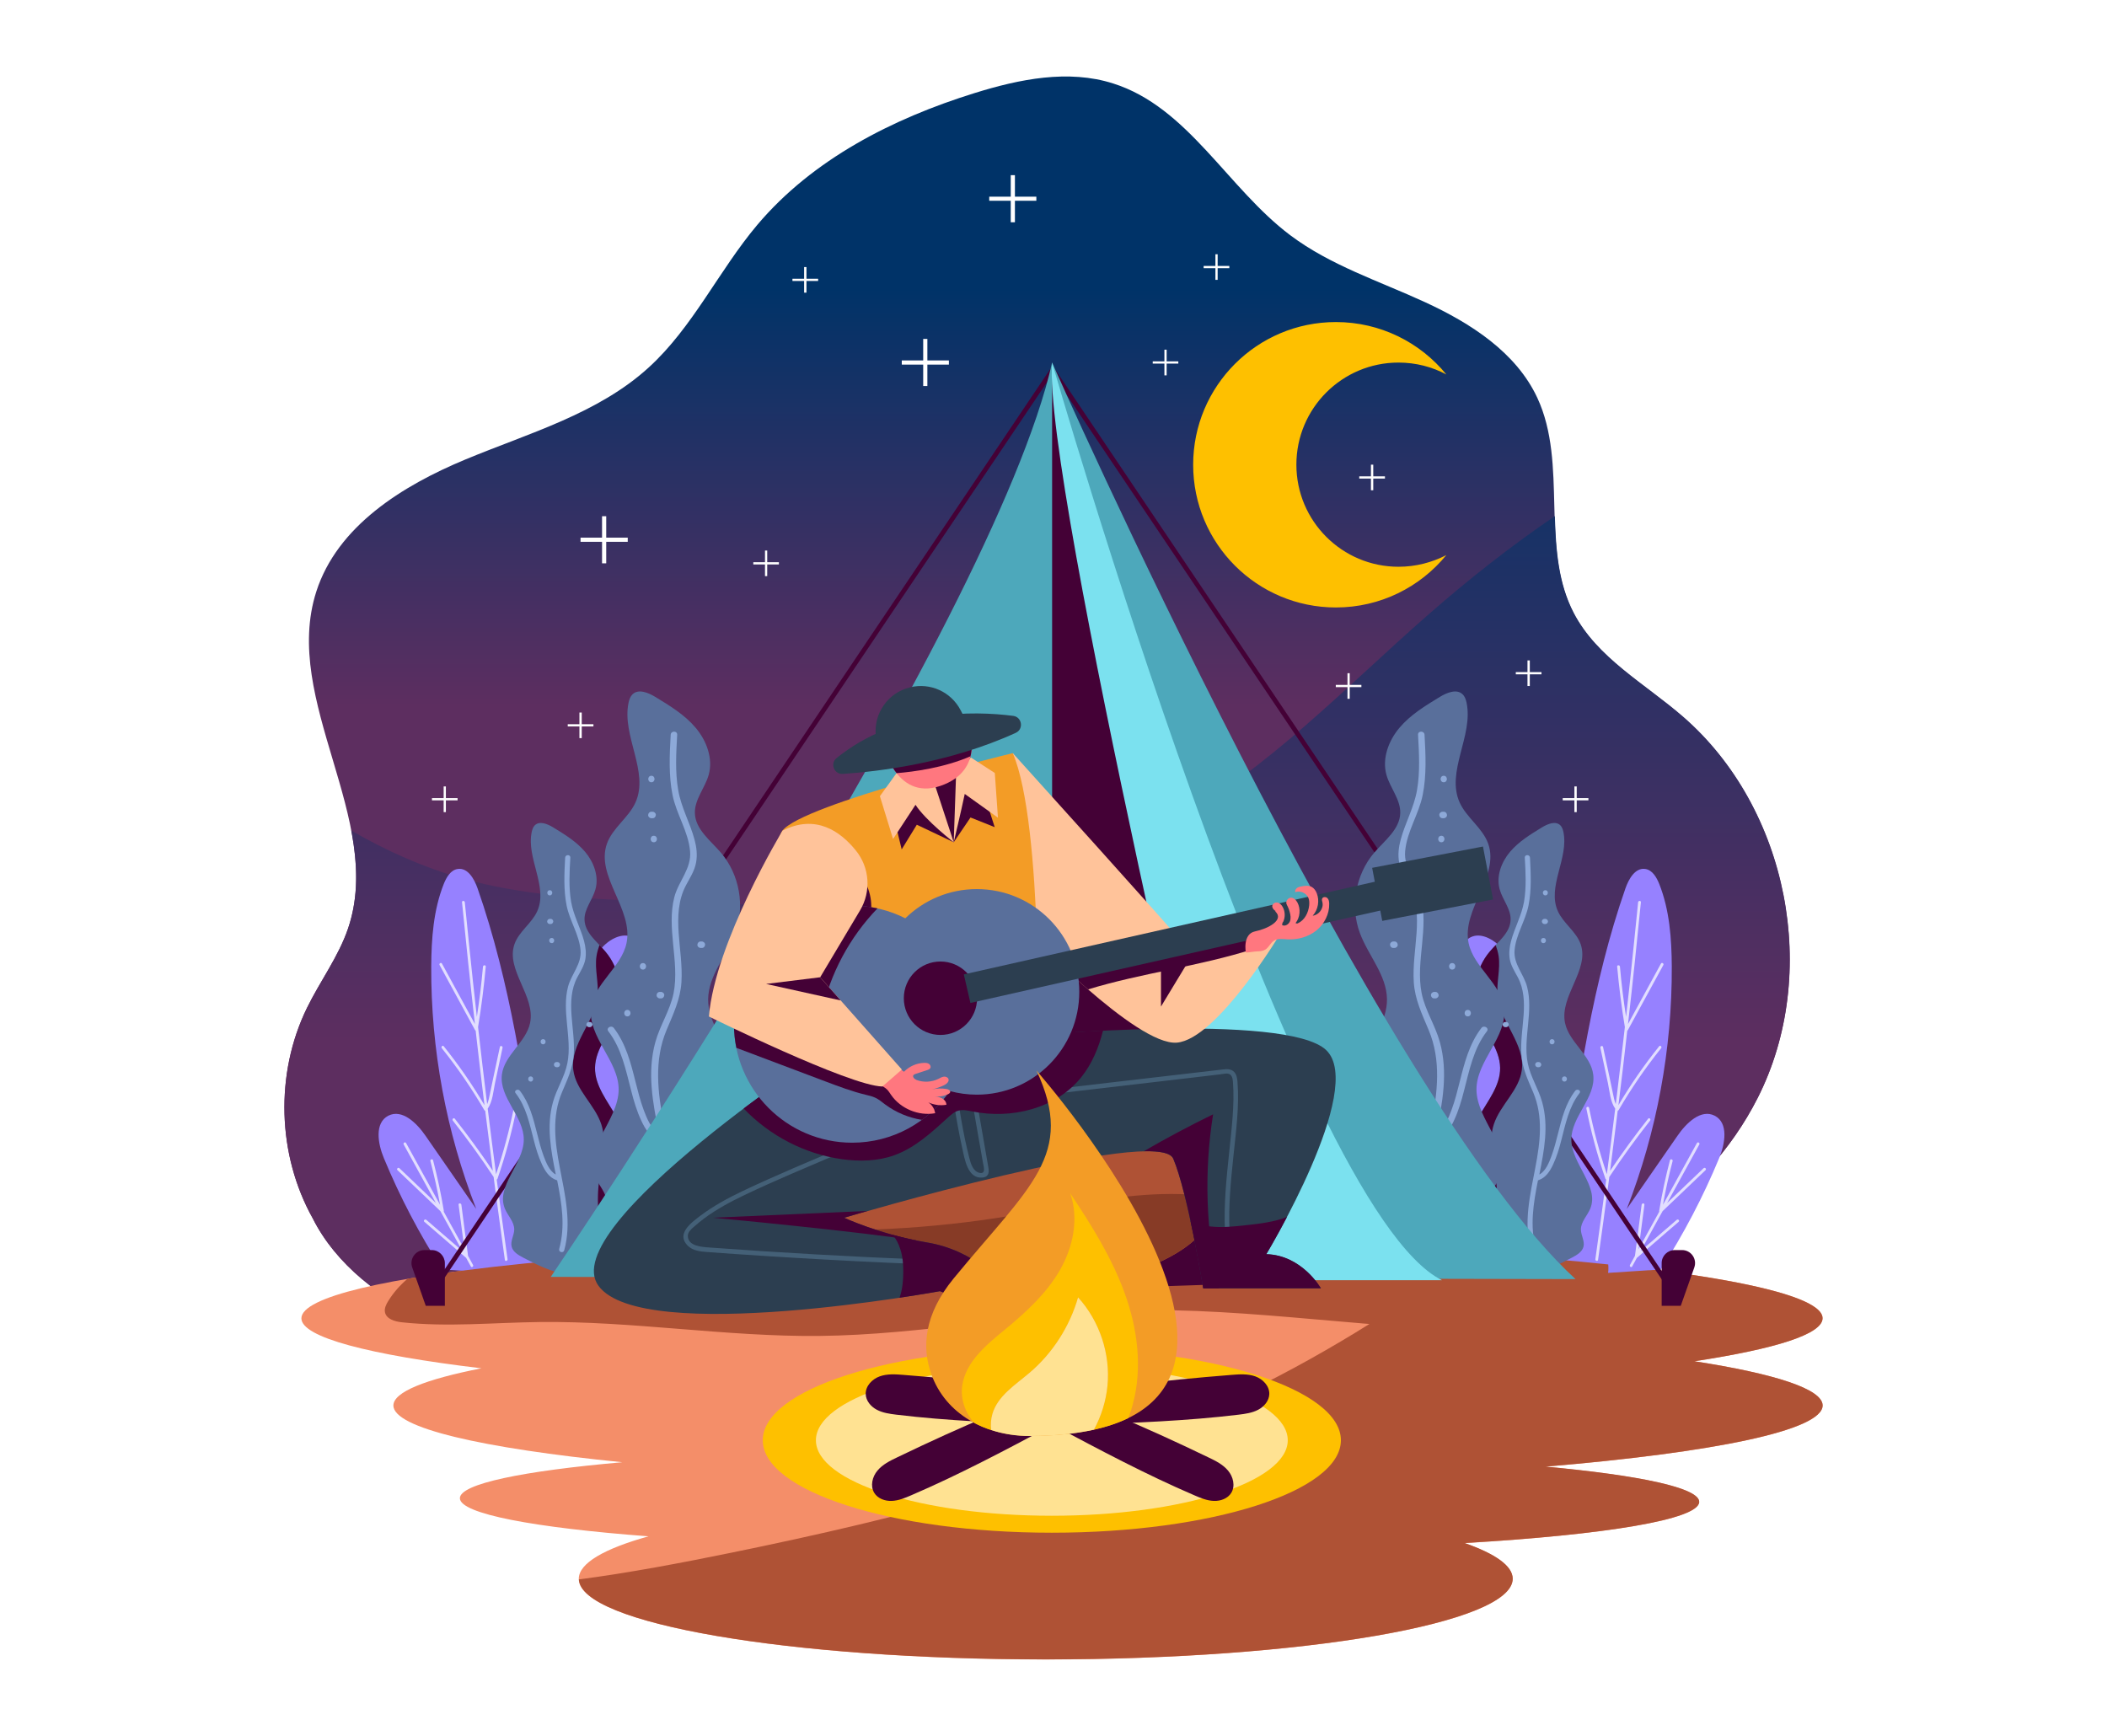 <?xml version="1.0" encoding="utf-8"?>
<!-- Generator: Adobe Illustrator 22.0.1, SVG Export Plug-In . SVG Version: 6.00 Build 0)  -->
<svg version="1.1" xmlns="http://www.w3.org/2000/svg" xmlns:xlink="http://www.w3.org/1999/xlink" x="0px" y="0px"
	 viewBox="0 0 2272 1872" style="enable-background:new 0 0 2272 1872;" xml:space="preserve">
<style type="text/css">
	.st0{fill:#FFFFFF;}
	.st1{fill:url(#SVGID_1_);}
	.st2{fill:url(#SVGID_2_);}
	.st3{fill:#F48E69;}
	.st4{fill:#AF5235;}
	.st5{fill:#9681FF;}
	.st6{fill:#E2DEFF;}
	.st7{fill:url(#SVGID_3_);stroke:#440136;stroke-width:5;stroke-miterlimit:10;}
	.st8{fill:url(#SVGID_4_);stroke:#440136;stroke-width:5;stroke-miterlimit:10;}
	.st9{fill:#596F9B;}
	.st10{fill:#440136;}
	.st11{fill:#8DA9D8;}
	.st12{fill:#4DA8BB;}
	.st13{fill:#7BE1EF;}
	.st14{fill:#873B26;}
	.st15{fill:#2C3E50;}
	.st16{fill:#446077;}
	.st17{fill:#FFC39A;}
	.st18{fill:#F39C26;}
	.st19{fill:#FF777F;}
	.st20{fill:#FEC000;}
	.st21{fill:#FFE292;}
</style>
<g id="Background">
	<g id="Layer_1_1_">
	</g>
	<g id="Layer_2">
	</g>
	<g id="Layer_1_2_">
	</g>
	<g id="Layer_2_1_">
	</g>
	<rect class="st0" width="2272" height="1872"/>
</g>
<g id="object">
	<g>
		<linearGradient id="SVGID_1_" gradientUnits="userSpaceOnUse" x1="1118.28" y1="310.71" x2="1118.28" y2="763.775">
			<stop  offset="0" style="stop-color:#003368"/>
			<stop  offset="0.995" style="stop-color:#5D2E60"/>
		</linearGradient>
		<path class="st1" d="M337.3,1314c-38.4-68.7-40.8-156.1-6.4-226.8c14.2-29.1,34.1-55.4,44.5-86.1
			c39.7-117.2-72.2-245.5-34.3-363.2c22.7-70.5,92.6-114.1,161-142.5c68.4-28.4,142.6-49.2,197.3-99
			c47.8-43.5,75.6-104.5,117.2-153.9c59.7-70.7,145.8-114.6,234.2-142.1c48.5-15.1,101.1-25.8,149.5-10.4
			c80.7,25.5,123.3,112.7,190.9,163.6c43.3,32.6,96,49.5,145.3,72.2s98.3,54.1,121.2,103.2c33.4,71.8,2.5,162.1,39.1,232.3
			c25.2,48.4,76.5,76,117.7,111.7c113.8,98.6,148.8,277.1,80.6,411.4c-56.8,111.8-172.3,184.6-293.2,218.3
			c-120.8,33.7-248.1,33.5-373.6,33c-135.8-0.5-271.5-1.1-407.3-1.6c-67.9-0.3-135.8-0.5-203.6-0.8c-52.3-0.2-105.9,9.1-155.4-10.6
			C411.8,1402.3,361.9,1363.3,337.3,1314z"/>
		<linearGradient id="SVGID_2_" gradientUnits="userSpaceOnUse" x1="1118.28" y1="376.739" x2="1118.28" y2="1126.713">
			<stop  offset="0" style="stop-color:#003368"/>
			<stop  offset="0.995" style="stop-color:#5D2E60"/>
		</linearGradient>
		<path class="st2" d="M1263.6,886.8c-170.4,93.9-375.4,93.8-569.8,85.1c-65.4-2.9-131.5-6.7-194.6-24.4
			c-42.6-12-82.5-29.9-120.4-51.8c6.8,35.7,8.2,71-3.4,105.4c-10.4,30.6-30.3,57-44.5,86.1c-34.5,70.7-32,158.2,6.4,226.8
			c24.7,49.3,74.5,88.4,124.9,108.4c49.5,19.7,103.1,10.4,155.4,10.6c67.9,0.3,135.8,0.5,203.6,0.8c135.8,0.5,271.5,1.1,407.3,1.6
			c125.4,0.5,252.8,0.8,373.6-33c120.8-33.7,236.4-106.5,293.2-218.3c68.1-134.2,33.1-312.8-80.6-411.4
			c-41.2-35.7-92.5-63.3-117.7-111.7c-16.6-31.9-19.3-67.9-20.4-104.4c-47.7,32.5-93.2,68.3-136.1,105.9
			C1450.8,741,1367.8,829.4,1263.6,886.8z"/>
		<path class="st3" d="M1827.1,1468c87.3-13.3,138.2-29.2,138.2-46.4c0-46.1-367.2-83.4-820.1-83.4S325,1375.6,325,1421.7
			c0,20.5,73,39.4,194.1,53.9c-60.5,11.9-94.9,25.6-94.9,40.1c0,24.2,95,46,246.8,61.2c-107.2,9.4-175.1,23.3-175.1,38.8
			c0,16.8,80,31.8,203.4,41.1c-47.7,13.3-75.2,29-75.2,45.8c0,48,225.4,87,503.5,87s503.5-39,503.5-87c0-13.8-18.7-26.9-51.9-38.5
			c151.2-8.8,253-25.4,253-44.4c0-15.1-63.9-28.6-165.7-38c181.8-15.3,298.8-39.1,298.8-66C1965.3,1498,1914.2,1481.5,1827.1,1468z"
			/>
		<path class="st4" d="M1827.1,1468c87.3-13.3,138.2-29.2,138.2-46.4c0-29.5-150.7-55.5-378.2-70.3
			c-80.5,61.4-167.4,114.5-258.9,157.9c-170.5,80.7-355,127.5-539.8,165.3c-54.3,11.1-109.2,21.5-164.2,28.8
			c2.4,47.7,226.9,86.2,503.5,86.2c278.1,0,503.5-39,503.5-87c0-13.8-18.7-26.9-51.9-38.5c151.2-8.8,253-25.4,253-44.4
			c0-15.1-63.9-28.6-165.7-38c181.8-15.3,298.8-39.1,298.8-66C1965.3,1498,1914.2,1481.5,1827.1,1468z"/>
		<g>
			<path class="st5" d="M476.8,1369c-24.5-38-45.6-78.3-62.9-120.1c-6.5-15.6-10.2-37.9,4.8-45.7c14.9-7.6,30.7,7.9,40.2,21.7
				c18.2,26.3,36.4,52.5,54.6,78.8c-32.4-83.1-48.9-172.4-48.5-261.5c0.2-30.2,2.4-60.9,13.5-88.9c2.9-7.2,7.4-15.1,15.1-16.2
				c10.8-1.6,17.8,10.7,21.4,21c35.5,101.8,50.8,209.4,66,316.1c0.9-77.8,18.7-155.4,51.8-225.8c6.9-14.8,15.6-30.3,30.5-37
				c5.1-2.3,11-3.4,16.3-1.6c11.5,3.8,14.9,18.2,16.3,30.3c10,90,6.9,181.4-9.2,270.5c-2.6,14.7-4.2,55-14.4,65.7
				c-10.2,10.6-38.3,2.9-52.5,2C572.1,1375.2,524.5,1372.1,476.8,1369z"/>
			<g>
				<path class="st6" d="M510.1,1364.2c-1.8-3.3-3.6-6.6-5.4-9.9c-2.4-18.4-4.8-36.7-7.2-55.1c-0.2-1.9-3.3-1.9-3,0
					c2.1,16,4.2,32,6.3,48c-7.4-13.5-14.9-27-22.3-40.5c0.1-0.2,0.1-0.5,0.1-0.8c-3-18.4-6.9-36.6-11.6-54.6
					c-0.5-1.9-3.4-1.1-2.9,0.8c4.1,15.6,7.6,31.3,10.4,47.1c-12.2-22.2-24.4-44.3-36.6-66.5c-0.9-1.7-3.5-0.2-2.6,1.5
					c11.6,21,23.2,42.1,34.7,63.1c-13.1-12.5-26.2-25-39.3-37.5c-1.4-1.3-3.5,0.8-2.1,2.1c15.4,14.7,30.8,29.4,46.3,44.2
					c7.9,14.3,15.7,28.6,23.6,42.9c-12.9-11.2-25.9-22.3-38.8-33.5c-1.5-1.3-3.6,0.9-2.1,2.1c14.9,12.9,29.9,25.8,44.8,38.7
					c0.1,0,0.1,0.1,0.2,0.1c1.7,3.1,3.4,6.2,5.1,9.3C508.4,1367.4,511,1365.9,510.1,1364.2z"/>
				<path class="st6" d="M536.5,1271.1c8.5-24.7,15.4-50,20.5-75.6c0.4-1.9-2.5-2.7-2.9-0.8c-4.9,24.3-11.3,48.2-19.2,71.6
					c-3.1-23.5-6.1-47.1-9-70.7c5.4-7.7,6-18.9,7.9-27.7c2.7-12.7,5.4-25.3,8.1-38c0.4-1.9-2.5-2.7-2.9-0.8
					c-2.4,11.4-4.9,22.8-7.3,34.2c-1.1,5.4-2.3,10.8-3.4,16.2c-0.8,3.8-1.5,7.7-3,11.2c-3.4-27.7-6.7-55.4-9.8-83.1
					c3.6-21.6,6.3-43.4,8.3-65.2c0.2-1.9-2.8-1.9-3,0c-1.6,18.1-3.8,36.2-6.6,54.1c-1.4-12.9-2.9-25.8-4.3-38.8
					c-3-28.2-5.9-56.5-8.7-84.7c-0.2-1.9-3.2-1.9-3,0c4.3,43.8,8.9,87.6,13.9,131.3c-11.8-21.7-23.6-43.4-35.5-65.1
					c-0.9-1.7-3.5-0.2-2.6,1.5c12.7,23.4,25.5,46.7,38.2,70.1c0.1,0.3,0.4,0.5,0.7,0.6c3,26.8,6.2,53.6,9.5,80.4
					c-13.1-22.2-27.8-43.4-43.9-63.5c-1.2-1.5-3.3,0.6-2.1,2.1c16.9,21.1,32.2,43.4,45.8,66.7c0.2,0.4,0.6,0.6,1,0.7
					c2.7,21.6,5.4,43.2,8.2,64.8c-13-19.3-26.7-38-41-56.2c-1.2-1.5-3.3,0.6-2.1,2.1c15.5,19.7,30.2,39.9,44,60.8
					c0.2,1.9,0.5,3.7,0.7,5.6c3.7,27.9,7.5,55.9,11.4,83.8c0.3,1.9,3.2,1.1,2.9-0.8c-4-28.6-7.9-57.2-11.7-85.9
					C536.1,1271.9,536.4,1271.6,536.5,1271.1z"/>
			</g>
		</g>
		<g>
			<path class="st5" d="M1790.9,1369c24.5-38,45.6-78.3,62.9-120.1c6.5-15.6,10.2-37.9-4.8-45.7c-14.9-7.6-30.7,7.9-40.2,21.7
				c-18.2,26.3-36.4,52.5-54.6,78.8c32.4-83.1,48.9-172.4,48.5-261.5c-0.2-30.2-2.4-60.9-13.5-88.9c-2.9-7.2-7.4-15.1-15.1-16.2
				c-10.8-1.6-17.8,10.7-21.4,21c-35.5,101.8-50.8,209.4-66,316.1c-0.9-77.8-18.7-155.4-51.8-225.8c-6.9-14.8-15.6-30.3-30.5-37
				c-5.1-2.3-11-3.4-16.3-1.6c-11.5,3.8-14.9,18.2-16.3,30.3c-10,90-6.9,181.4,9.2,270.5c2.6,14.7,4.2,55,14.4,65.7
				c10.2,10.6,38.3,2.9,52.5,2C1695.5,1375.2,1743.2,1372.1,1790.9,1369z"/>
			<g>
				<path class="st6" d="M1757.6,1364.2c1.8-3.3,3.6-6.6,5.4-9.9c2.4-18.4,4.8-36.7,7.2-55.1c0.2-1.9,3.3-1.9,3,0
					c-2.1,16-4.2,32-6.3,48c7.4-13.5,14.9-27,22.3-40.5c-0.1-0.2-0.1-0.5-0.1-0.8c3-18.4,6.9-36.6,11.6-54.6
					c0.5-1.9,3.4-1.1,2.9,0.8c-4.1,15.6-7.6,31.3-10.4,47.1c12.2-22.2,24.4-44.3,36.6-66.5c0.9-1.7,3.5-0.2,2.6,1.5
					c-11.6,21-23.2,42.1-34.7,63.1c13.1-12.5,26.2-25,39.3-37.5c1.4-1.3,3.5,0.8,2.1,2.1c-15.4,14.7-30.8,29.4-46.3,44.2
					c-7.9,14.3-15.7,28.6-23.6,42.9c12.9-11.2,25.9-22.3,38.8-33.5c1.5-1.3,3.6,0.9,2.1,2.1c-14.9,12.9-29.9,25.8-44.8,38.7
					c-0.1,0-0.1,0.1-0.2,0.1c-1.7,3.1-3.4,6.2-5.1,9.3C1759.3,1367.4,1756.7,1365.9,1757.6,1364.2z"/>
				<path class="st6" d="M1731.1,1271.1c-8.5-24.7-15.4-50-20.5-75.6c-0.4-1.9,2.5-2.7,2.9-0.8c4.9,24.3,11.3,48.2,19.2,71.6
					c3.1-23.5,6.1-47.1,9-70.7c-5.4-7.7-6-18.9-7.9-27.7c-2.7-12.7-5.4-25.3-8.1-38c-0.4-1.9,2.5-2.7,2.9-0.8
					c2.4,11.4,4.9,22.8,7.3,34.2c1.1,5.4,2.3,10.8,3.4,16.2c0.8,3.8,1.5,7.7,3,11.2c3.4-27.7,6.7-55.4,9.8-83.1
					c-3.6-21.6-6.3-43.4-8.3-65.2c-0.2-1.9,2.8-1.9,3,0c1.6,18.1,3.8,36.2,6.6,54.1c1.4-12.9,2.9-25.8,4.3-38.8
					c3-28.2,5.9-56.5,8.7-84.7c0.2-1.9,3.2-1.9,3,0c-4.3,43.8-8.9,87.6-13.9,131.3c11.8-21.7,23.6-43.4,35.5-65.1
					c0.9-1.7,3.5-0.2,2.6,1.5c-12.7,23.4-25.5,46.7-38.2,70.1c-0.1,0.3-0.4,0.5-0.7,0.6c-3,26.8-6.2,53.6-9.5,80.4
					c13.1-22.2,27.8-43.4,43.9-63.5c1.2-1.5,3.3,0.6,2.1,2.1c-16.9,21.1-32.2,43.4-45.8,66.7c-0.2,0.4-0.6,0.6-1,0.7
					c-2.7,21.6-5.4,43.2-8.2,64.8c13-19.3,26.7-38,41-56.2c1.2-1.5,3.3,0.6,2.1,2.1c-15.5,19.7-30.2,39.9-44,60.8
					c-0.2,1.9-0.5,3.7-0.7,5.6c-3.7,27.9-7.5,55.9-11.4,83.8c-0.3,1.9-3.2,1.1-2.9-0.8c4-28.6,7.9-57.2,11.7-85.9
					C1731.6,1271.9,1731.3,1271.6,1731.1,1271.1z"/>
			</g>
		</g>
		<path class="st4" d="M418.6,1403.1c-2.2,3.6-4.3,7.8-3.5,12c1.5,7.5,10.8,10.1,18.4,10.9c49.1,5.3,98.7,0.3,148.2-0.3
			c100.7-1.2,200.9,16,301.7,15c110.6-1.1,220.1-24.3,330.7-27.5c136.6-3.9,272.5,22.6,409.1,21.1c23.6-0.3,47.9-1.5,69.5-11.1
			c21.6-9.6,40.1-29.5,41.6-53.1c0.1-2.2,0.1-4.3-0.1-6.5c-149.1-15.7-357.9-25.4-589.1-25.4c-300.2,0-562.7,16.4-705.7,40.9
			C431.3,1386,424.2,1394,418.6,1403.1z"/>
		<linearGradient id="SVGID_3_" gradientUnits="userSpaceOnUse" x1="458.991" y1="900.919" x2="1135.545" y2="900.919">
			<stop  offset="0" style="stop-color:#FFFFFF"/>
			<stop  offset="1" style="stop-color:#000000"/>
		</linearGradient>
		<line class="st7" x1="1135.5" y1="398" x2="459" y2="1403.8"/>
		<linearGradient id="SVGID_4_" gradientUnits="userSpaceOnUse" x1="1134.545" y1="900.919" x2="1811.098" y2="900.919">
			<stop  offset="0" style="stop-color:#FFFFFF"/>
			<stop  offset="1" style="stop-color:#000000"/>
		</linearGradient>
		<line class="st8" x1="1134.5" y1="398" x2="1811.1" y2="1403.8"/>
		<g>
			<g>
				<path class="st9" d="M1594.5,1204.5c9.5-17.1,23.4-33.6,23.1-53.1c-0.3-20.6-16.2-37.4-23.3-56.8c-8.4-22.8-3.5-50,12.2-68.6
					c9-10.6,22-20.1,22.4-34.1c0.4-11.7-8.7-21.5-11.8-32.9c-3.9-14,1.8-29.3,11.2-40.4c9.4-11.1,22.1-18.8,34.5-26.4
					c6.1-3.7,14.6-7.2,19.7-2.2c1.9,1.8,2.7,4.5,3.3,7c6.1,28.5-17.9,59.2-5.9,85.7c5.9,13.1,19.7,21.8,24.5,35.4
					c9.8,27.9-22.9,56.1-16.8,85.1c4.4,20.9,27.8,34.5,30.4,55.7c3.1,24.9-23.8,45.1-23.6,70.2c0.2,26.4,30.4,49.9,20.4,74.3
					c-3.2,7.7-10.2,14.2-10.1,22.6c0.1,6.3,4.3,12.3,2.8,18.4c-1.4,5.6-6.9,8.9-12,11.6c-15.2,8-30.9,15.8-48,18.5
					c-17,2.6-35.8-0.7-48.2-12.6c-19.1-18.4-17.8-49.6-19.9-74C1576.8,1258.7,1579.9,1230.7,1594.5,1204.5z"/>
				<path class="st10" d="M1613.3,1274.2c-2.5-20.6-8.9-41.9-2.5-61.7c6.9-21.1,27.4-36.6,30.2-58.6c3.6-28.1-23.1-51.6-26.1-79.7
					c-1.5-14.3,3.2-28.8,1.1-43c-0.6-4.1-1.8-8.1-3.2-12c-2.2,2.3-4.3,4.5-6.3,6.9c-15.8,18.5-20.6,45.7-12.2,68.6
					c7.1,19.4,23,36.1,23.3,56.8c0.3,19.6-13.6,36-23.1,53.1c-14.6,26.2-17.7,54.1-15.2,83.5c2.1,24.3,0.9,55.3,19.7,73.7
					c1.7-2.1,2.8-4.7,3.8-7.3C1613,1329.2,1616.6,1301.3,1613.3,1274.2z"/>
				<path class="st11" d="M1698.6,1176.3c-10.4,13.4-14.5,30-18.6,46.2c-2,8.1-4.1,16.2-7,24.1c-2.6,6.9-6.1,16.2-13.1,20
					c5.2-26.1,10.3-52.1,3-78.2c-4-14.4-12.6-27.1-15.5-41.8c-2.8-14-0.9-28.4,0.4-42.5c1.3-13.2,2.3-26.9-1.1-39.9
					c-3.6-13.8-14.9-24.6-13.5-39.6c1.5-16.8,11.7-31.6,15-48c3.4-17,2.5-34.5,1.6-51.7c-0.2-3.6-5.8-3.6-5.6,0
					c0.9,15.7,1.8,31.8-0.8,47.4c-2.6,14.9-10.1,28-14,42.5c-1.7,6.4-2.5,13.1-1.4,19.6c1.3,7.1,5.2,13.1,8.6,19.4
					c6.8,12.7,7.3,27,6.3,41.1c-1,14-3.3,28-2.4,42.1c0.9,14.9,7,27.4,12.7,40.9c11.1,26.2,7.6,53.8,2.4,81
					c-5.6,29.4-13,59.9-4.8,89.5c1,3.4,6.3,2,5.4-1.5c-6.8-24.7-2.7-49.3,2.2-74c0.1,0,0.2,0,0.3-0.1c8.2-2.6,12.8-10,16.2-17.4
					c3.8-8.2,6.4-16.8,8.6-25.5c4.6-17.7,8.2-36.1,19.6-50.9C1705.6,1176.3,1700.8,1173.5,1698.6,1176.3z"/>
				<path class="st11" d="M1666.4,990.9h-1c-1.5,0-2.8,1.3-2.8,2.8c0.1,1.5,1.2,2.8,2.8,2.8h1c1.5,0,2.8-1.3,2.8-2.8
					C1669.1,992.2,1667.9,990.9,1666.4,990.9z"/>
				<path class="st11" d="M1673.6,1120.6c-3.6,0-3.6,5.6,0,5.6C1677.2,1126.2,1677.2,1120.6,1673.6,1120.6z"/>
				<path class="st11" d="M1659.2,1145.3h-1c-1.5,0-2.8,1.3-2.8,2.8c0.1,1.5,1.2,2.8,2.8,2.8h1c1.5,0,2.8-1.3,2.8-2.8
					C1661.9,1146.6,1660.7,1145.3,1659.2,1145.3z"/>
				<path class="st11" d="M1687,1160.8c-3.6,0-3.6,5.6,0,5.6C1690.5,1166.3,1690.5,1160.8,1687,1160.8z"/>
				<path class="st11" d="M1624.1,1102.1h-1c-1.5,0-2.8,1.3-2.8,2.8c0.1,1.5,1.2,2.8,2.8,2.8h1c1.5,0,2.8-1.3,2.8-2.8
					C1626.9,1103.4,1625.7,1102.1,1624.1,1102.1z"/>
				<path class="st11" d="M1664.3,1011.5c-3.6,0-3.6,5.6,0,5.6C1667.9,1017,1667.9,1011.5,1664.3,1011.5z"/>
				<path class="st11" d="M1666.4,960c-3.6,0-3.6,5.6,0,5.6C1669.9,965.6,1670,960,1666.4,960z"/>
			</g>
			<g>
				<path class="st9" d="M1466.5,1144.2c12-21.5,29.4-42.2,29.1-66.8c-0.4-26-20.3-47-29.3-71.4c-10.6-28.7-4.5-62.9,15.4-86.3
					c11.4-13.3,27.7-25.3,28.2-42.8c0.4-14.8-10.9-27.1-14.9-41.3c-4.9-17.6,2.3-36.9,14.1-50.8c11.8-14,27.8-23.7,43.4-33.2
					c7.7-4.7,18.4-9.1,24.8-2.7c2.3,2.3,3.4,5.6,4.1,8.8c7.6,35.8-22.5,74.4-7.4,107.8c7.5,16.5,24.8,27.4,30.8,44.5
					c12.3,35.1-28.8,70.6-21.2,107c5.5,26.3,34.9,43.3,38.2,70c3.9,31.3-29.9,56.7-29.7,88.2c0.3,33.2,38.2,62.7,25.6,93.4
					c-4,9.7-12.8,17.9-12.7,28.4c0.1,7.9,5.4,15.5,3.5,23.2c-1.7,7-8.7,11.2-15.2,14.6c-19.2,10.1-38.9,19.9-60.3,23.2
					s-45-0.9-60.6-15.9c-24-23.1-22.4-62.4-25.1-93C1444.2,1212.3,1448.1,1177.1,1466.5,1144.2z"/>
				<path class="st11" d="M1597.4,1108.6c-13,16.9-18.3,37.7-23.4,58.1c-2.6,10.2-5.1,20.4-8.8,30.3c-3.3,8.7-7.7,20.3-16.4,25.1
					c6.6-32.8,12.9-65.6,3.8-98.4c-5-18.1-15.8-34-19.6-52.5c-3.5-17.6-1.2-35.8,0.5-53.4c1.6-16.6,2.9-33.8-1.3-50.2
					c-4.5-17.4-18.8-30.9-17-49.8c1.9-21.1,14.7-39.7,18.9-60.4c4.3-21.4,3.2-43.4,2-65c-0.2-4.5-7.3-4.5-7,0
					c1.1,19.8,2.3,40-1.1,59.6c-3.2,18.8-12.7,35.2-17.6,53.4c-2.2,8-3.2,16.4-1.7,24.7c1.6,9,6.6,16.5,10.8,24.4
					c8.6,16,9.2,34,8,51.7c-1.2,17.6-4.1,35.3-3,53c1.2,18.7,8.9,34.5,16,51.5c13.9,33,9.5,67.7,3,101.9c-7,36.9-16.3,75.3-6,112.6
					c1.2,4.3,8,2.5,6.8-1.9c-8.6-31-3.4-62,2.8-93c0.1,0,0.3,0,0.4-0.1c10.3-3.3,16.1-12.5,20.4-21.9c4.8-10.3,8-21.1,10.8-32.1
					c5.8-22.2,10.3-45.4,24.6-64C1606.2,1108.6,1600.1,1105.1,1597.4,1108.6z"/>
				<path class="st11" d="M1556.8,875.4h-1.3c-1.8,0-3.6,1.6-3.5,3.5c0.1,1.9,1.5,3.5,3.5,3.5h1.3c1.8,0,3.6-1.6,3.5-3.5
					C1560.2,877,1558.8,875.4,1556.8,875.4z"/>
				<path class="st11" d="M1565.9,1038.6c-4.5,0-4.5,7,0,7C1570.4,1045.6,1570.4,1038.6,1565.9,1038.6z"/>
				<path class="st11" d="M1547.8,1069.7h-1.3c-1.8,0-3.6,1.6-3.5,3.5c0.1,1.9,1.5,3.5,3.5,3.5h1.3c1.8,0,3.6-1.6,3.5-3.5
					C1551.2,1071.3,1549.7,1069.7,1547.8,1069.7z"/>
				<path class="st11" d="M1582.7,1089.1c-4.5,0-4.5,7,0,7C1587.2,1096.1,1587.2,1089.1,1582.7,1089.1z"/>
				<path class="st11" d="M1503.7,1015.3h-1.3c-1.8,0-3.6,1.6-3.5,3.5c0.1,1.9,1.5,3.5,3.5,3.5h1.3c1.8,0,3.6-1.6,3.5-3.5
					C1507.1,1016.9,1505.7,1015.3,1503.7,1015.3z"/>
				<path class="st11" d="M1554.2,901.3c-4.5,0-4.5,7,0,7C1558.7,908.3,1558.7,901.3,1554.2,901.3z"/>
				<path class="st11" d="M1556.8,836.6c-4.5,0-4.5,7,0,7C1561.3,843.6,1561.3,836.6,1556.8,836.6z"/>
			</g>
		</g>
		<g>
			<g>
				<path class="st9" d="M664.7,1204.5c-9.5-17.1-23.4-33.6-23.1-53.1c0.3-20.6,16.2-37.4,23.3-56.8c8.4-22.8,3.5-50-12.2-68.6
					c-9-10.6-22-20.1-22.4-34.1c-0.4-11.7,8.7-21.5,11.8-32.9c3.9-14-1.8-29.3-11.2-40.4c-9.4-11.1-22.1-18.8-34.5-26.4
					c-6.1-3.7-14.6-7.2-19.7-2.2c-1.9,1.8-2.7,4.5-3.3,7c-6.1,28.5,17.9,59.2,5.9,85.7c-5.9,13.1-19.7,21.8-24.5,35.4
					c-9.8,27.9,22.9,56.1,16.8,85.1c-4.4,20.9-27.8,34.5-30.4,55.7c-3.1,24.9,23.8,45.1,23.6,70.2c-0.2,26.4-30.4,49.9-20.4,74.3
					c3.2,7.7,10.2,14.2,10.1,22.6c-0.1,6.3-4.3,12.3-2.8,18.4c1.4,5.6,6.9,8.9,12,11.6c15.2,8,30.9,15.8,48,18.5
					c17,2.6,35.8-0.7,48.2-12.6c19.1-18.4,17.8-49.6,19.9-74C682.4,1258.7,679.3,1230.7,664.7,1204.5z"/>
				<path class="st10" d="M645.9,1274.2c2.5-20.6,8.9-41.9,2.5-61.7c-6.9-21.1-27.4-36.6-30.2-58.6c-3.6-28.1,23.1-51.6,26.1-79.7
					c1.5-14.3-3.2-28.8-1.1-43c0.6-4.1,1.8-8.1,3.2-12c2.2,2.3,4.3,4.5,6.3,6.9c15.8,18.5,20.6,45.7,12.2,68.6
					c-7.1,19.4-23,36.1-23.3,56.8c-0.3,19.6,13.6,36,23.1,53.1c14.6,26.2,17.7,54.1,15.2,83.5c-2.1,24.3-0.9,55.3-19.7,73.7
					c-1.7-2.1-2.8-4.7-3.8-7.3C646.2,1329.2,642.6,1301.3,645.9,1274.2z"/>
				<path class="st11" d="M560.6,1176.3c10.4,13.4,14.5,30,18.6,46.2c2,8.1,4.1,16.2,7,24.1c2.6,6.9,6.1,16.2,13.1,20
					c-5.2-26.1-10.3-52.1-3-78.2c4-14.4,12.6-27.1,15.5-41.8c2.8-14,0.9-28.4-0.4-42.5c-1.3-13.2-2.3-26.9,1.1-39.9
					c3.6-13.8,14.9-24.6,13.5-39.6c-1.5-16.8-11.7-31.6-15-48c-3.4-17-2.5-34.5-1.6-51.7c0.2-3.6,5.8-3.6,5.6,0
					c-0.9,15.7-1.8,31.8,0.8,47.4c2.6,14.9,10.1,28,14,42.5c1.7,6.4,2.5,13.1,1.4,19.6c-1.3,7.1-5.2,13.1-8.6,19.4
					c-6.8,12.7-7.3,27-6.3,41.1c1,14,3.3,28,2.4,42.1c-0.9,14.9-7,27.4-12.7,40.9c-11.1,26.2-7.6,53.8-2.4,81
					c5.6,29.4,13,59.9,4.8,89.5c-1,3.4-6.3,2-5.4-1.5c6.8-24.7,2.7-49.3-2.2-74c-0.1,0-0.2,0-0.3-0.1c-8.2-2.6-12.8-10-16.2-17.4
					c-3.8-8.2-6.4-16.8-8.6-25.5c-4.6-17.7-8.2-36.1-19.6-50.9C553.6,1176.3,558.5,1173.5,560.6,1176.3z"/>
				<path class="st11" d="M592.8,990.9h1c1.5,0,2.8,1.3,2.8,2.8c-0.1,1.5-1.2,2.8-2.8,2.8h-1c-1.5,0-2.8-1.3-2.8-2.8
					C590.1,992.2,591.3,990.9,592.8,990.9z"/>
				<path class="st11" d="M585.6,1120.6c3.6,0,3.6,5.6,0,5.6C582.1,1126.2,582,1120.6,585.6,1120.6z"/>
				<path class="st11" d="M600.1,1145.3h1c1.5,0,2.8,1.3,2.8,2.8c-0.1,1.5-1.2,2.8-2.8,2.8h-1c-1.5,0-2.8-1.3-2.8-2.8
					C597.3,1146.6,598.5,1145.3,600.1,1145.3z"/>
				<path class="st11" d="M572.2,1160.8c3.6,0,3.6,5.6,0,5.6C568.7,1166.3,568.7,1160.8,572.2,1160.8z"/>
				<path class="st11" d="M635.1,1102.1h1c1.5,0,2.8,1.3,2.8,2.8c-0.1,1.5-1.2,2.8-2.8,2.8h-1c-1.5,0-2.8-1.3-2.8-2.8
					C632.3,1103.4,633.5,1102.1,635.1,1102.1z"/>
				<path class="st11" d="M594.9,1011.5c3.6,0,3.6,5.6,0,5.6C591.3,1017,591.3,1011.5,594.9,1011.5z"/>
				<path class="st11" d="M592.8,960c3.6,0,3.6,5.6,0,5.6C589.3,965.6,589.3,960,592.8,960z"/>
			</g>
			<g>
				<path class="st9" d="M792.7,1144.2c-12-21.5-29.4-42.2-29.1-66.8c0.4-26,20.3-47,29.3-71.4c10.6-28.7,4.5-62.9-15.4-86.3
					c-11.4-13.3-27.7-25.3-28.2-42.8c-0.4-14.8,10.9-27.1,14.9-41.3c4.9-17.6-2.3-36.9-14.1-50.8c-11.8-14-27.8-23.7-43.4-33.2
					c-7.7-4.7-18.4-9.1-24.8-2.7c-2.3,2.3-3.4,5.6-4.1,8.8c-7.6,35.8,22.5,74.4,7.4,107.8c-7.5,16.5-24.8,27.4-30.8,44.5
					c-12.3,35.1,28.8,70.6,21.2,107c-5.5,26.3-34.9,43.3-38.2,70c-3.9,31.3,29.9,56.7,29.7,88.2c-0.3,33.2-38.2,62.7-25.6,93.4
					c4,9.7,12.8,17.9,12.7,28.4c-0.1,7.9-5.4,15.5-3.5,23.2c1.7,7,8.7,11.2,15.2,14.6c19.2,10.1,38.9,19.9,60.3,23.2
					c21.4,3.3,45-0.9,60.6-15.9c24-23.1,22.4-62.4,25.1-93C815,1212.3,811.1,1177.1,792.7,1144.2z"/>
				<path class="st11" d="M661.9,1108.6c13,16.9,18.3,37.7,23.4,58.1c2.6,10.2,5.1,20.4,8.8,30.3c3.3,8.7,7.7,20.3,16.4,25.1
					c-6.6-32.8-12.9-65.6-3.8-98.4c5-18.1,15.8-34,19.6-52.5c3.5-17.6,1.2-35.8-0.5-53.4c-1.6-16.6-2.9-33.8,1.3-50.2
					c4.5-17.4,18.8-30.9,17-49.8c-1.9-21.1-14.7-39.7-18.9-60.4c-4.3-21.4-3.2-43.4-2-65c0.2-4.5,7.3-4.5,7,0
					c-1.1,19.8-2.3,40,1.1,59.6c3.2,18.8,12.7,35.2,17.6,53.4c2.2,8,3.2,16.4,1.7,24.7c-1.6,9-6.6,16.5-10.8,24.4
					c-8.6,16-9.2,34-8,51.7c1.2,17.6,4.1,35.3,3,53c-1.2,18.7-8.9,34.5-16,51.5c-13.9,33-9.5,67.7-3,101.9c7,36.9,16.3,75.3,6,112.6
					c-1.2,4.3-8,2.5-6.8-1.9c8.6-31,3.4-62-2.8-93c-0.1,0-0.3,0-0.4-0.1c-10.3-3.3-16.1-12.5-20.4-21.9c-4.8-10.3-8-21.1-10.8-32.1
					c-5.8-22.2-10.3-45.4-24.6-64C653.1,1108.6,659.1,1105.1,661.9,1108.6z"/>
				<path class="st11" d="M702.4,875.4h1.3c1.8,0,3.6,1.6,3.5,3.5c-0.1,1.9-1.5,3.5-3.5,3.5h-1.3c-1.8,0-3.6-1.6-3.5-3.5
					C699,877,700.4,875.4,702.4,875.4z"/>
				<path class="st11" d="M693.3,1038.6c4.5,0,4.5,7,0,7C688.8,1045.6,688.8,1038.6,693.3,1038.6z"/>
				<path class="st11" d="M711.5,1069.7h1.3c1.8,0,3.6,1.6,3.5,3.5c-0.1,1.9-1.5,3.5-3.5,3.5h-1.3c-1.8,0-3.6-1.6-3.5-3.5
					C708,1071.3,709.5,1069.7,711.5,1069.7z"/>
				<path class="st11" d="M676.5,1089.1c4.5,0,4.5,7,0,7C672,1096.1,672,1089.1,676.5,1089.1z"/>
				<path class="st11" d="M755.5,1015.3h1.3c1.8,0,3.6,1.6,3.5,3.5c-0.1,1.9-1.5,3.5-3.5,3.5h-1.3c-1.8,0-3.6-1.6-3.5-3.5
					C752.1,1016.9,753.5,1015.3,755.5,1015.3z"/>
				<path class="st11" d="M705,901.3c4.5,0,4.5,7,0,7C700.5,908.3,700.5,901.3,705,901.3z"/>
				<path class="st11" d="M702.4,836.6c4.5,0,4.5,7,0,7C697.9,843.6,697.9,836.6,702.4,836.6z"/>
			</g>
		</g>
		<path class="st12" d="M593.9,1377c0,0,476.4-701,540.6-986c0,0,350.2,792,564.4,988.4L593.9,1377z"/>
		<path class="st10" d="M1134.5,390.9v1000.2l263.3-8.8C1397.8,1382.3,1132.4,586.9,1134.5,390.9z"/>
		<path class="st13" d="M1134.5,390.9c0,0,261.9,911.3,420.4,989.7h-226.2C1328.7,1380.7,1124.2,519.3,1134.5,390.9z"/>
		<path class="st4" d="M1172.6,1174c21-5.2,42.4-9.9,64-8.6c21.6,1.3,43.6,9.5,57.3,26.2c15.1,18.4,18,43.8,18.9,67.6
			c0.8,20.1,0.4,41.2-9.3,58.9c-7.8,14.3-20.9,24.9-34.8,33.3c-49.2,29.5-109.2,34-166.6,35.1c-50.6,1-101.2,0-151.6-3.9
			c-29.8-2.3-101.8,3-117.7-28.2c-18.1-35.4,22.8-56.8,47.5-69.7c43.7-22.7,88.6-43,134.6-60.7C1066.3,1204,1119,1187.4,1172.6,1174
			z"/>
		<path class="st14" d="M1233.7,1288.7c-48.6,3.5-96.4,14.5-144.5,22.5c-85.2,14.1-172.1,18.6-258.3,13.4
			c-3.7,8.6-3.9,18.4,1.8,29.7c15.9,31.2,87.9,25.8,117.7,28.2c50.4,4,101.1,4.9,151.6,3.9c57.4-1.1,117.3-5.6,166.6-35.1
			c13.9-8.4,27.1-19,34.8-33.3c4.6-8.4,7-17.5,8.3-26.9C1286.1,1287.2,1259.6,1286.8,1233.7,1288.7z"/>
		<g>
			<path class="st15" d="M902.5,1124.4c0,0-304.5,197.7-257.1,262.3s368.2,5.7,368.2,5.7s70.4,28.4,70.7,9.2
				c0.4-19.2-34.8-53.5-84.7-61.7c-49.8-8.2-89.4-26.6-89.4-26.6s339.3-100.4,354.9-63.7c15.6,36.7,32.4,139.8,32.4,139.8h126.8
				c0,0-20.4-35.8-58.9-36.8c0,0,107.6-178.5,64.8-220c-42.7-41.5-327.2-15.2-327.2-15.2L902.5,1124.4z"/>
			<path class="st16" d="M1065.9,1259.8c-1.5-9-3.2-18-4.7-27.1c-3.2-18.4-6.4-36.7-9.6-55.1c-0.6-3.2-5.4-1.8-4.8,1.3
				c2.5,14.5,5.1,29,7.6,43.5c1.3,7.4,2.6,14.8,3.9,22.2l1.7,9.7c0.7,3.7,3.3,11.8-3.4,10.6c-7.4-1.4-9.8-10-11.4-16.2
				c-1.8-6.9-3.3-13.8-4.8-20.7c-3-14.5-5.4-29.2-7.7-43.8c-0.5-3.2-5.3-1.8-4.8,1.3c2.9,17.8,5.8,35.6,9.8,53.2
				c2.5,11.1,5.6,32.5,21.5,31.2C1065.3,1269.5,1066.8,1265.4,1065.9,1259.8z"/>
			<path class="st16" d="M1023.4,1188.9c-37.6,15.5-75,31.2-112.4,47.2c-36.7,15.7-73.6,31-109.7,48.1
				c-16.2,7.7-32.1,16.3-46.4,27.1c-9.7,7.4-26,19.3-13.4,32c5.6,5.6,13.8,6.4,21.2,6.9c10.2,0.8,20.4,1.5,30.6,2.2
				c20.4,1.4,40.8,2.7,61.2,3.9c46.4,2.8,92.9,5.1,139.3,7c3.2,0.1,3.2-4.9,0-5c-76.5-3.1-152.9-7.4-229.2-13
				c-7.8-0.6-22.7-1.4-22.9-12.4c-0.1-4.3,3.8-7.5,6.8-10.1c3.5-3.1,7.2-6.1,10.9-8.9c13.5-10,28.4-18,43.5-25.2
				c33.3-15.9,67.5-30,101.4-44.6c40-17.2,80-34,120.2-50.6C1027.7,1192.5,1026.4,1187.7,1023.4,1188.9z"/>
			<path class="st16" d="M1334.4,1166.7c-0.3-3.7-0.9-7.8-3.5-10.6c-3.3-3.5-7.8-3.3-12.1-2.8c-13.4,1.5-26.9,3.1-40.3,4.7
				c-27.5,3.2-55,6.4-82.6,9.6c-30.8,3.6-61.6,7.2-92.4,10.8c-3.1,0.4-3.2,5.4,0,5c51.8-6,103.5-12.1,155.3-18.1
				c12.8-1.5,25.6-3,38.3-4.5c6.2-0.7,12.4-1.5,18.7-2.2c2.7-0.3,6.6-1.4,9.3-0.5c3.5,1.2,4.1,5.3,4.4,8.5c1.9,25-1.5,50.7-4,75.6
				c-3,28.5-6,57-4.6,85.7c0.2,3.2,5.1,3.2,5,0c-1.4-27.1,1.3-54,4.1-80.9C1332.7,1220.7,1336.5,1193.3,1334.4,1166.7z"/>
			<path class="st10" d="M1365.5,1352.5c0,0,9.8-16.3,22.3-40.1c-13.8,5.4-29.5,7.3-44.4,8.9c-12.8,1.4-25.7,2.8-38.6,1.3
				c-7.2-0.8-14.4-2.6-21-5.6c7.9,36.8,13.7,72.3,13.7,72.3h126.8C1424.4,1389.3,1404.1,1353.5,1365.5,1352.5z"/>
			<path class="st10" d="M974,1372.5c-0.1,8.9-0.9,17.9-3.8,26.3c-0.1,0.3-0.2,0.5-0.3,0.7c26.7-4,43.7-7.1,43.7-7.1
				s70.4,28.4,70.7,9.2c0.4-19.2-34.8-53.5-84.7-61.7c-13.2-2.2-25.6-5.1-36.9-8.1c3.6,4.3,6.3,9.6,8,15
				C973.5,1355,974.1,1363.8,974,1372.5z"/>
			<path class="st10" d="M993.9,1338.8c-47.1-8.6-83.7-25.6-83.7-25.6s9.4-2.8,25.2-7.3l-166.8,7.3
				C768.7,1313.2,931.8,1328.4,993.9,1338.8z"/>
			<path class="st10" d="M907.9,1250.1c18.9,2.6,38.6,2.2,56.5-4.3c22.5-8.1,40.5-24.9,58.2-41c3.2-2.9,6.5-5.8,10.6-7
				c4.9-1.5,10.2-0.2,15.3,0.8c42.2,8.6,90.1-3.1,117.2-36.6c11.8-14.6,19.1-32.2,23.7-50.6c-49.3,2.4-86.2,5.9-86.2,5.9l-200.6,7
				c0,0-46.7,30.3-100.7,71.1C829.9,1224.8,867.8,1244.5,907.9,1250.1z"/>
			<g>
				<path class="st17" d="M1092.1,812.2c0,0,180,199.3,181.1,202.4c1.1,3.1,108.8-10,108.8-10s-69.3,116.2-113,119.8
					c-43.7,3.6-161.3-119.8-161.3-119.8L1092.1,812.2z"/>
				<path class="st10" d="M1364.6,1006.7c-31.2,0.1-90.5,10.2-91.3,8c-0.1-0.2-0.6-0.8-1.5-1.9c-41.4,8.8-82.4,19.6-122.7,32.5
					c7.5,7,15.6,14.4,24.1,21.7c58.2-17.8,119.9-24.9,178.1-43.5C1355.3,1022,1362.1,1009.9,1364.6,1006.7z"/>
				<path class="st10" d="M1287.3,1027.3c-0.3,0.1-35.4,58.2-35.4,58.2v-49.4L1287.3,1027.3z"/>
				<path class="st18" d="M1092.1,812.2c0,0-226.6,54.9-248.4,83.6s50.6,270.3,50.6,270.3l224.9-18.6
					C1119.2,1147.5,1125.3,889.6,1092.1,812.2z"/>
				<path class="st10" d="M991,1155.2c-28.8-27.8-56.9-56.4-84.1-85.8c-1.9-2-3.9-4.3-3.9-7.1c0-1.9,0.9-3.7,1.9-5.4
					c8-14.1,17.6-27.3,24.8-41.8c7.2-14.6,11.8-31,9-47c-1.5-8.6-5.1-16.7-9.7-24c-11.2-17.5-28.9-30.8-48.8-36.5
					c-12.8-3.7-26.2-4.3-39.6-3.9c-9.8,50.6,53.7,262.3,53.7,262.3l99.2-8.2C992.8,1156.9,991.9,1156.1,991,1155.2z"/>
				<path class="st9" d="M1053.3,958.8c-30,0-57.2,12-77.1,31.5c-17.2-8.7-36.7-13.6-57.3-13.6c-70.4,0-127.5,57.2-127.5,127.8
					c0,70.6,57.1,127.8,127.5,127.8c43.7,0,82.3-22.1,105.2-55.7c9.3,2.5,19.1,3.9,29.2,3.9c61,0,110.5-49.6,110.5-110.9
					C1163.8,1008.5,1114.4,958.8,1053.3,958.8z"/>
				<path class="st10" d="M890.2,1105.5c-1.9-1.9-3.9-4-4.6-6.6c-0.5-2.1-0.1-4.3,0.4-6.4c9-42.3,30.2-81.8,60.2-112.9
					c-8.8-1.9-17.9-3-27.3-3c-70.4,0-127.5,57.2-127.5,127.8c0,8.8,0.9,17.3,2.6,25.6c32,12.1,64,24.1,96,36.2
					c14.3,5.4,28.6,10.8,43.4,14.4c3.5,0.9,7.1,1.6,10.4,3.2c3.9,1.8,7.3,4.7,10.7,7.3c11.6,8.6,25.3,14.3,39.6,16.6
					c7.1-5.2,13.7-11.2,19.6-17.8c-1-0.4-2-0.7-2.9-1.1C964.3,1172.5,925.2,1140.2,890.2,1105.5z"/>
				<ellipse class="st10" cx="1014.1" cy="1076.5" rx="39.5" ry="39.6"/>
				<polygon class="st10" points="1028.4,908.3 1046.5,881.6 1072.6,892 1057.2,844.2 1038.5,842.2 				"/>
				<polygon class="st10" points="988.6,838.1 1028.4,908.3 1046.5,815.6 				"/>
				<path class="st10" d="M988.6,889.4l39.8,18.9l-34.3-70.2c-12.5,3.5-25.3,7.3-38,11.1l16.2,66.8L988.6,889.4z"/>
				<path class="st17" d="M1028.4,908.3l-22.6-68.8l-39-5.8l-18,24.9l14.2,46.2l24.2-36.9C998.1,884.8,1028.4,908.3,1028.4,908.3z"
					/>
				<path class="st17" d="M1028.4,908.3l2.6-74.5l15.9-16.9l25.8,16.7l3.4,48.2l-35.8-25.6C1036.2,875.8,1028.4,908.3,1028.4,908.3z
					"/>
				<g>
					<path class="st19" d="M951.4,800.4c0,0,13.3,64,62.7,47.1s30.3-65.3,30.3-65.3L951.4,800.4z"/>
					<path class="st10" d="M1044.4,782.2l-93,18.2c0,0,3.9,18.9,15.4,33.4c18.6-1.5,51-5.8,79.7-18.2
						C1050.8,798.6,1044.4,782.2,1044.4,782.2z"/>
					<path class="st15" d="M908.8,834.6c39-2.6,115.5-11.8,186.5-44.3c8.8-4,6.8-17.1-2.8-18.3c-42.8-5.5-125.2-7.1-190.4,45.5
						C894.8,823.4,899.4,835.2,908.8,834.6z"/>
					<path class="st15" d="M1035.8,765.8c-10.3-19.7-32.7-29.9-54.3-24.6l-0.4,0.1c-23.5,5.7-39.2,28.1-36.7,52.2l0.7,6.9
						c38.5,13.5,99.2-18.2,99.2-18.2L1035.8,765.8z"/>
				</g>
				<path class="st19" d="M974.8,1155.8c5.7-5.9,13.7-9.4,21.9-9.6c1.7,0,3.6,0.1,5,1.1c1.5,1,2.3,3,1.5,4.5
					c-0.7,1.2-2.1,1.8-3.4,2.2c-4.2,1.4-8.3,2.8-12.5,4.1c-0.8,0.3-1.7,0.6-2.3,1.3c-1.4,2,1.2,4.4,3.4,5.3
					c7.6,2.8,16.3,2.3,23.6-1.3c1.8-0.9,3.6-2,5.6-2.3c2-0.3,4.3,0.5,5.1,2.4c1.1,2.9-2.1,5.6-4.9,6.9c-4.1,1.9-8.5,3.5-12.9,4.5
					c5.2-1.2,10.6-1.4,15.8-0.5c1.9,0.3,4.2,1.5,3.9,3.3c-0.2,1.1-1.3,1.8-2.4,2.3c-4.9,2.3-10.5,3.1-15.8,2.3
					c3.1,0.3,6.2,0.6,9,1.9c2.8,1.4,5.1,4.1,5.1,7.2c-6.6,1.1-13.4,0.2-19.5-2.6c4,2.6,6.7,7,7.4,11.7c-17.8,3.2-37.2-4.8-47.5-19.7
					c-1.4-2-2.6-4-4.2-5.7c-2.3-2.3-5.2-3.8-8.1-5.4c-0.9-0.5-1.8-1-2.2-1.9c-0.4-1-0.1-2.1,0.2-3.1c1.2-3.8,2.3-7.6,4.6-10.9
					C958.8,1142.8,966.5,1150.2,974.8,1155.8z"/>
				<path class="st17" d="M884.4,1053.9l43-72.1c12.2-20.4,10.4-46.3-4.6-64.7c-16.8-20.8-43.4-39.4-79-21.3
					c0,0-72.5,119.8-79.4,200.4c0,0,151.4,74.8,187.1,75.5l21-18.3L884.4,1053.9z"/>
				<polygon class="st15" points="1529.8,972.6 1046.4,1081.6 1039.3,1050.8 1522.7,941.8 				"/>
				<polygon class="st10" points="884.4,1053.9 826.1,1061.1 906.5,1078.9 				"/>
				<path class="st19" d="M1343.4,1027.2c0,0-3.8-20,10-22.8c13.8-2.8,32-12.3,21.6-21.6c0.2,0.1,0.8-0.4,0.6-0.4
					c-0.2,0-0.4-0.1-0.6-0.2c-1.7-1.3-3.3-3.1-3.1-5.2c0.2-2.5,3.2-4.2,5.7-3.6c2.5,0.5,4.4,2.6,5.6,4.8c2.7,4.9,2.8,11.1,0.4,16.1
					c-1,0.5-0.8,2.2-1.1,3.3c3,1.7,7-0.6,8.4-3.9c1.3-3.2,0.7-6.9-0.2-10.2c-0.5-2-1.2-4-2.1-5.8c-0.5-1.1-1.2-2.1-1.5-3.3
					c-0.6-2.9,1.8-6.1,4.7-6.3c3.2-0.2,5.8,2.5,7.3,5.3c3.6,6.9,2.8,16-2.1,22.1c1.1,0.3,1.4,0.7,2.5,0.2
					c7.3-3.3,11.4-11.4,12.2-19.4c0.2-2.7,0.2-5.5-0.8-7.9c-2.2-5.3-8.8-8.3-14.2-6.3c-0.5-1.7,0.5-3.4,1.9-4.5
					c1.4-1,3.1-1.4,4.8-1.7c3.6-0.7,7.6-1.2,10.9,0.5c2.6,1.4,4.4,4,5.5,6.7c3.3,8,1.6,18-4.3,24.4c6.6-0.7,12-7.8,10.5-14.3
					c-0.3-1.4-0.9-2.8-0.3-4.1c0.8-2.1,4-2.1,5.6-0.6s2,3.9,2,6.1c0.3,11.1-5.3,22-14,29c-8.7,6.9-20.1,10-31.1,9.4
					c-5-0.3-10.4-1.2-14.5,1.5c-3.7,2.4-5.5,7.2-9.3,9.6c-2.7,1.6-5.9,1.8-9,1.9C1352,1026.1,1346.8,1027.2,1343.4,1027.2z"/>
				<polygon class="st15" points="1610,970 1490.5,993.1 1479.6,935.9 1599.1,912.9 				"/>
			</g>
			<path class="st10" d="M1308.1,1201.7c-25.4,12.4-50.3,25.6-74.7,39.8c17.6-0.4,29.2,1.9,31.8,8c15.6,36.7,32.4,139.8,32.4,139.8
				h16.7C1300.3,1327.9,1298.2,1263.9,1308.1,1201.7z"/>
		</g>
		<g>
			<ellipse class="st20" cx="1134.2" cy="1553.2" rx="311.7" ry="99.7"/>
			<ellipse class="st21" cx="1134.2" cy="1553.2" rx="254.4" ry="81.4"/>
			<g>
				<path class="st10" d="M967.5,1571.6c-7.8,3.7-15.8,7.7-21.3,14.3c-5.6,6.6-8,16.6-3.5,24c3.8,6.2,11.6,9,18.9,8.7
					c7.3-0.3,14.1-3.1,20.8-6c52-22.3,102.1-49,152.1-75.6c4.9-2.6,10.2-5.8,11.5-11.2c3.5-15-13.2-24.5-24.9-20.9
					c-16.9,5.1-33.8,13.3-50.1,20C1035.9,1539.4,1001.6,1555.2,967.5,1571.6z"/>
				<path class="st10" d="M974.2,1482.7c-8.6-0.7-17.5-1.3-25.6,1.6c-8.1,2.9-15.3,10.3-15.1,19c0.2,7.3,5.5,13.6,12,17
					c6.4,3.4,13.8,4.4,21,5.3c56.2,6.8,112.9,8.8,169.5,10.9c5.5,0.2,11.8,0.1,15.6-3.9c10.5-11.2,0.9-27.8-11.1-30.6
					c-17.2-4.1-35.9-5.5-53.4-7.8C1049.5,1489.2,1011.9,1485.7,974.2,1482.7z"/>
				<path class="st10" d="M1328,1482.7c8.6-0.7,17.5-1.3,25.6,1.6c8.1,2.9,15.3,10.3,15.1,19c-0.2,7.3-5.5,13.6-12,17
					c-6.4,3.4-13.8,4.4-21,5.3c-56.2,6.8-112.9,8.8-169.5,10.9c-5.5,0.2-11.8,0.1-15.6-3.9c-10.5-11.2-0.9-27.8,11.1-30.6
					c17.2-4.1,35.9-5.5,53.4-7.8C1252.7,1489.2,1290.4,1485.7,1328,1482.7z"/>
				<path class="st10" d="M1302.9,1571.6c7.8,3.7,15.8,7.7,21.3,14.3c5.6,6.6,8,16.6,3.5,24c-3.8,6.2-11.6,9-18.9,8.7
					c-7.3-0.3-14.1-3.1-20.8-6c-52-22.3-102.1-49-152.1-75.6c-4.9-2.6-10.2-5.8-11.5-11.2c-3.5-15,13.2-24.5,24.9-20.9
					c16.9,5.1,33.8,13.3,50.1,20C1234.5,1539.4,1268.9,1555.2,1302.9,1571.6z"/>
				<g>
					<path class="st18" d="M1117.7,1154.6c42.3,90.7-7.1,124-89.3,224c-32.5,39.6-34.2,74.8-24.3,102.9
						c15.6,44.3,59.8,67.2,106.7,67C1464,1547.3,1117.7,1154.6,1117.7,1154.6z"/>
					<g>
						<path class="st20" d="M1212.6,1394.1c-14-38.4-35.9-73.3-58.6-107.3c9.6,27.2,3.2,58.2-11.2,83.1s-36.1,44.9-58.4,63.3
							c-20.3,16.7-43,35-46.8,61c-2.1,14.5,3.2,29.3,12.9,40.3c5.8,3.1,11.9,5.7,18.3,7.7c-0.8-5.7-0.5-11.6,1.3-17.4
							c5.7-19.4,24.6-31.2,40.1-44.4c24.9-21.2,43.4-49.8,52.3-81.3c23.2,25.5,35,61,31.7,95.3c-1.6,16.6-6.7,32.8-14.6,47.4
							c14.2-3.2,26.5-7.4,37-12.5c1.9-4.9,3.6-9.8,4.9-14.9C1232.2,1475,1226.6,1432.5,1212.6,1394.1z"/>
						<path class="st21" d="M1179.6,1541.8c7.9-14.6,13-30.8,14.6-47.4c3.3-34.3-8.5-69.8-31.7-95.3c-9,31.4-27.4,60.1-52.3,81.3
							c-15.4,13.1-34.4,24.9-40.1,44.4c-1.7,5.9-2,11.7-1.3,17.4c13.2,4.3,27.4,6.5,41.9,6.4
							C1137.6,1548.5,1160.4,1546.1,1179.6,1541.8z"/>
					</g>
				</g>
			</g>
		</g>
		<path class="st10" d="M465.6,1348.1h-7.9c-9.7,0-16.4,9.6-13.2,18.7l14.6,41.4h20.6v-46.1C479.6,1354.4,473.3,1348.1,465.6,1348.1
			z"/>
		<path class="st10" d="M1805.9,1348.1h7.9c9.7,0,16.4,9.6,13.2,18.7l-14.6,41.4h-20.6v-46.1
			C1791.8,1354.4,1798.1,1348.1,1805.9,1348.1z"/>
		<path class="st20" d="M1508,611.2c-60.8,0-110.1-49.3-110.1-110.1c0-60.8,49.3-110.1,110.1-110.1c18.6,0,36.2,4.6,51.6,12.8
			c-28.2-34.5-71.1-56.5-119.1-56.5c-85,0-153.9,68.9-153.9,153.9c0,85,68.9,153.9,153.9,153.9c48,0,90.9-22,119.1-56.5
			C1544.1,606.6,1526.6,611.2,1508,611.2z"/>
		<polygon class="st0" points="1117.5,212.1 1094.4,212.1 1094.4,188.9 1089.9,188.9 1089.9,212.1 1066.7,212.1 1066.7,216.5 
			1089.9,216.5 1089.9,239.7 1094.4,239.7 1094.4,216.5 1117.5,216.5 		"/>
		<polygon class="st0" points="839.9,606.3 827.3,606.3 827.3,593.7 824.9,593.7 824.9,606.3 812.3,606.3 812.3,608.7 824.9,608.7 
			824.9,621.3 827.3,621.3 827.3,608.7 839.9,608.7 		"/>
		<polygon class="st0" points="1493.4,513.7 1480.8,513.7 1480.8,501.1 1478.3,501.1 1478.3,513.7 1465.7,513.7 1465.7,516.1 
			1478.3,516.1 1478.3,528.7 1480.8,528.7 1480.8,516.1 1493.4,516.1 		"/>
		<polygon class="st0" points="1468,738.6 1455.4,738.6 1455.4,726 1453,726 1453,738.6 1440.4,738.6 1440.4,741 1453,741 
			1453,753.6 1455.4,753.6 1455.4,741 1468,741 		"/>
		<polygon class="st0" points="639.9,781 627.3,781 627.3,768.4 624.8,768.4 624.8,781 612.2,781 612.2,783.4 624.8,783.4 
			624.8,796 627.3,796 627.3,783.4 639.9,783.4 		"/>
		<polygon class="st0" points="1662.2,724.8 1649.6,724.8 1649.6,712.2 1647.1,712.2 1647.1,724.8 1634.5,724.8 1634.5,727.2 
			1647.1,727.2 1647.1,739.8 1649.6,739.8 1649.6,727.2 1662.2,727.2 		"/>
		<polygon class="st0" points="1325.6,286.8 1313,286.8 1313,274.2 1310.6,274.2 1310.6,286.8 1297.9,286.8 1297.9,289.2 
			1310.6,289.2 1310.6,301.8 1313,301.8 1313,289.2 1325.6,289.2 		"/>
		<polygon class="st0" points="1712.8,860.7 1700.2,860.7 1700.2,848.1 1697.7,848.1 1697.7,860.7 1685.1,860.7 1685.1,863.1 
			1697.7,863.1 1697.7,875.8 1700.2,875.8 1700.2,863.1 1712.8,863.1 		"/>
		<polygon class="st0" points="493.4,860.7 480.8,860.7 480.8,848.1 478.4,848.1 478.4,860.7 465.8,860.7 465.8,863.1 478.4,863.1 
			478.4,875.8 480.8,875.8 480.8,863.1 493.4,863.1 		"/>
		<polygon class="st0" points="882.2,300.6 869.6,300.6 869.6,288 867.1,288 867.1,300.6 854.5,300.6 854.5,303 867.1,303 
			867.1,315.6 869.6,315.6 869.6,303 882.2,303 		"/>
		<polygon class="st0" points="1270.6,389.7 1258,389.7 1258,377.1 1255.6,377.1 1255.6,389.7 1243,389.7 1243,392.1 1255.6,392.1 
			1255.6,404.8 1258,404.8 1258,392.1 1270.6,392.1 		"/>
		<polygon class="st0" points="676.9,579.8 653.7,579.8 653.7,556.7 649.2,556.7 649.2,579.8 626,579.8 626,584.3 649.2,584.3 
			649.2,607.5 653.7,607.5 653.7,584.3 676.9,584.3 		"/>
		<polygon class="st0" points="1023.2,388.7 1000,388.7 1000,365.5 995.5,365.5 995.5,388.7 972.4,388.7 972.4,393.2 995.5,393.2 
			995.5,416.3 1000,416.3 1000,393.2 1023.2,393.2 		"/>
	</g>
</g>
</svg>
